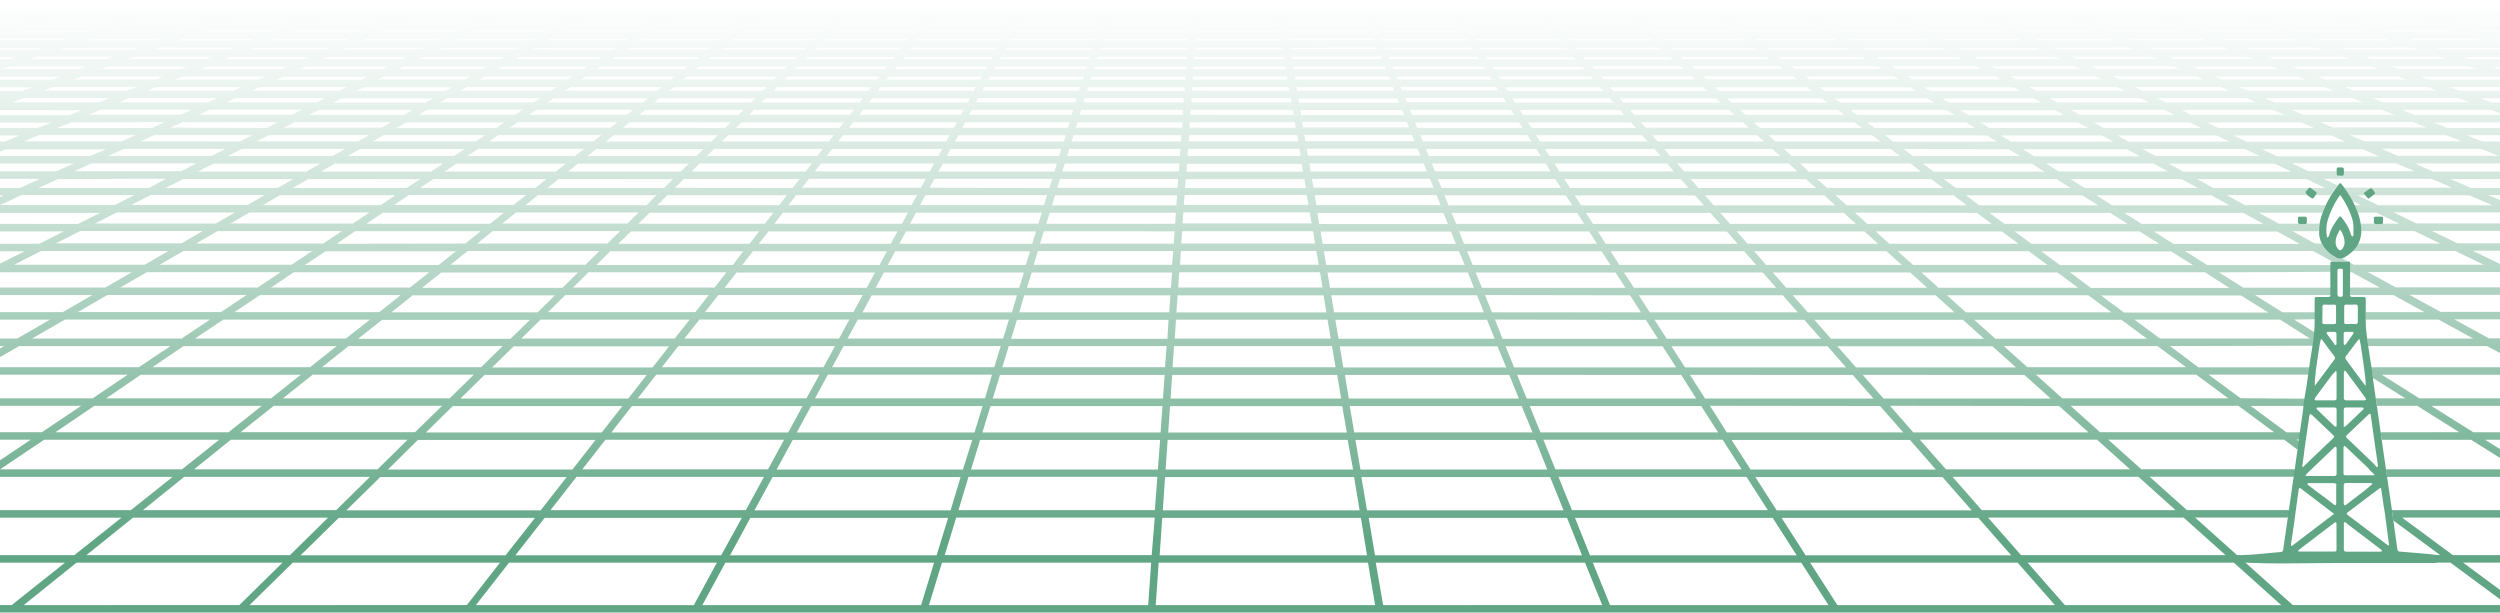 <svg id="Layer_1" data-name="Layer 1" xmlns="http://www.w3.org/2000/svg" xmlns:xlink="http://www.w3.org/1999/xlink" viewBox="0 0 500 122.52"><defs><style>.cls-1{fill:url(#linear-gradient);}.cls-2{fill:#60a685;}.cls-3{fill:url(#linear-gradient-2);}.cls-4{fill:url(#linear-gradient-3);}.cls-5{fill:url(#linear-gradient-4);}</style><linearGradient id="linear-gradient" x1="31.98" y1="293.57" x2="31.98" y2="261.34" gradientTransform="matrix(-1, 0, 0, 1, 500, -238.41)" gradientUnits="userSpaceOnUse"><stop offset="0" stop-color="#60a685"/><stop offset="0.07" stop-color="#60a685" stop-opacity="0.92"/><stop offset="0.52" stop-color="#60a685" stop-opacity="0.43"/><stop offset="0.84" stop-color="#60a685" stop-opacity="0.12"/><stop offset="1" stop-color="#60a685" stop-opacity="0"/></linearGradient><linearGradient id="linear-gradient-2" x1="11.4" y1="360.92" x2="11.4" y2="238.41" gradientTransform="matrix(-1, 0, 0, 1, 500, 0)" gradientUnits="userSpaceOnUse"><stop offset="0.12" stop-color="#60a685"/><stop offset="0.18" stop-color="#60a685" stop-opacity="0.92"/><stop offset="0.58" stop-color="#60a685" stop-opacity="0.43"/><stop offset="0.86" stop-color="#60a685" stop-opacity="0.12"/><stop offset="1" stop-color="#60a685" stop-opacity="0"/></linearGradient><linearGradient id="linear-gradient-3" x1="12.87" y1="360.92" x2="12.87" y2="238.41" xlink:href="#linear-gradient-2"/><linearGradient id="linear-gradient-4" x1="250" y1="360.92" x2="250" y2="238.41" xlink:href="#linear-gradient-2"/></defs><title>home-grid-v2</title><polygon class="cls-1" points="468.02 39.04 468.02 39.05 468.01 39.05 468.02 39.04"/><path class="cls-2" d="M480.09,348.74c-.4,0-.57-.15-.63-.55-.26-1.9-.53-3.79-.79-5.69-.1-.69-.19-1.39-.29-2.08l-.07-.5q-.44-3.08-.9-6.15l-.22-1.5c-.1-.69-.2-1.38-.3-2.07q-.28-1.93-.55-3.85l-.21-1.5q-.29-2-.58-4.07l-.18-1.22-.22-1.5q-.28-1.89-.55-3.78l0-.3q-.15-1.07-.3-2.14L474,310c-.11-.78-.23-1.56-.35-2.35-.07-.5-.13-1-.2-1.5s-.16-1.14-.22-1.72a20.51,20.51,0,0,1-.08-2.08c0-.5,0-1,0-1.5,0,0,0,0,0-.07q0-1.24,0-2.49c0-.36-.14-.5-.5-.49-.7,0-1.39,0-2.09,0-.39,0-.52-.06-.55-.36a1.57,1.57,0,0,1,0-.2c0-.43,0-.87,0-1.3q0-1.53,0-3.06,0-.77,0-1.54a2.17,2.17,0,0,0,0-.41c0-.16-.13-.2-.37-.2h-3.12c-.39,0-.45.07-.45.52q0,.07,0,.14,0,.75,0,1.5,0,1.53,0,3.06,0,.6,0,1.21a2.38,2.38,0,0,1,0,.29c0,.32-.17.37-.65.36-.7,0-1.39,0-2.09,0-.29,0-.4.11-.4.44,0,.87,0,1.74,0,2.62,0,.5,0,1,0,1.5,0,.83,0,1.65-.11,2.47,0,0,0,0,0,.07-.07.92-.2,1.84-.34,2.76-.18,1.2-.39,2.4-.56,3.6l-.09.63c-.07.5-.14,1-.21,1.5-.1.73-.2,1.47-.31,2.2s-.29,1.68-.43,2.52c0,.17-.06.35-.09.52,0,.33-.08.65-.11,1s-.09.91-.15,1.36c-.18,1.31-.38,2.61-.57,3.92l-.22,1.5,0,.23-.07.51c-.06.39-.11.79-.17,1.18-.14,1-.28,2-.43,3.07l-.13.94-.22,1.5-.8,5.55-.16,1.11-.21,1.5q-.15,1.06-.3,2.12c-.2,1.4-.42,2.8-.61,4.21-.05.38-.23.45-.59.48-3.32.29-3.63.37-6,.53-.94.06-1,0-2.41.17,0,0,0,.21,0,.21,0,.75.53.77,1.11,1,1.42.58,12.69.28,19.06.28h19c.6,0,1.64-.57,1.64-1.16a1,1,0,0,0-.35-.34C486.16,349.22,483.23,349,480.09,348.74Zm-6.89-30.36a1.15,1.15,0,0,1-.32.1c-1.19,0-2.38,0-3.57,0-.35,0-.51-.14-.54-.43a.87.87,0,0,1,0-.12c0-.84,0-1.68,0-2.53h0c0-.69,0-1.38,0-2.07,0-.15,0-.3,0-.45a1,1,0,0,1,.14-.34c.1.05.22.09.28.17l.46.62q1.74,2.34,3.46,4.69v0A1.79,1.79,0,0,1,473.2,318.38Zm-.53-7.36c.11.81.22,1.62.3,2.32a12.17,12.17,0,0,1,.16,2.27l-.42-.53-1.29-1.74-1.11-1.5-.73-1-.3-.41a.64.64,0,0,1,0-.91l.33-.44,1.11-1.48.34-.45.78-1a7.85,7.85,0,0,1,.33,1.45C472.31,308.54,472.5,309.78,472.67,311Zm-7.25-5.77a.41.41,0,0,1-.09-.31.37.37,0,0,1,.28-.15c.43,0,.85,0,1.28,0a.37.37,0,0,1,.4.4c0,.31,0,.61,0,.92v0h0c0,.31,0,.61,0,.92a.24.24,0,1,1-.44.14l-.81-1.1Zm3.73,2c-.06.08-.19.11-.29.16a.83.83,0,0,1-.12-.27c0-.31,0-.61,0-.92h0s0-.08,0-.12c0-.3,0-.59,0-.89s.1-.43.37-.43c.44,0,.88,0,1.32,0,.09,0,.25.05.27.12a.42.42,0,0,1-.07.32l-.65.88C469.72,306.5,469.44,306.89,469.15,307.27Zm1.56-7.93c.86,0,.86,0,.86.86q0,.31,0,.63,0,.75,0,1.5c0,.16,0,.32,0,.48s-.09.46-.45.44a15.46,15.46,0,0,0-1.84,0c-.36,0-.45-.13-.44-.44s0-.32,0-.48q0-.5,0-1h0q0-.25,0-.5v-.26c0-.27,0-.53,0-.8s.1-.44.43-.42S470.23,299.34,470.71,299.34Zm-3.22-2.18c0-.17,0-.35,0-.52s0-.48,0-.72c0-1,0-2,0-3.06,0-.06,0-.13,0-.19,0-.44.1-.49.62-.5s.47.18.46.52c0,.06,0,.11,0,.17,0,.69,0,1.38,0,2.07h0c0,.33,0,.66,0,1s0,.81,0,1.21a2,2,0,0,1,0,.29c0,.28-.16.36-.5.36s-.49-.08-.54-.36A1.5,1.5,0,0,1,467.49,297.15Zm-3,4.18h0c0-.17,0-.34,0-.51,0-.34,0-.68,0-1s.11-.49.47-.48a16.82,16.82,0,0,0,1.8,0c.36,0,.45.11.45.42s0,.71,0,1.07,0,1,0,1.5c0,.16,0,.32,0,.48,0,.32-.12.43-.42.43-.62,0-1.23,0-1.85,0-.36,0-.48-.13-.47-.47,0-.15,0-.3,0-.45Q464.48,301.83,464.48,301.33Zm-1.22,10.51c.2-1.5.44-3.11.63-4.23a7.19,7.19,0,0,1,.31-1.39.8.8,0,0,1,.19.14l1.71,2.31.77,1a.52.52,0,0,1,0,.67l-1.1,1.47-1.12,1.5-.83,1.11-.86,1.15a11.1,11.1,0,0,1,.15-2.26C463.13,312.88,463.19,312.37,463.26,311.85ZM463,318q1.72-2.34,3.45-4.66l.75-.77a1.06,1.06,0,0,1,.11.31c0,.15,0,.31,0,.46,0,.69,0,1.38,0,2.06h0c0,.83,0,1.66,0,2.49,0,.07,0,.12,0,.17,0,.35-.14.41-.6.42h-3.49a1.27,1.27,0,0,1-.32-.09,2.78,2.78,0,0,1,.11-.33A.42.42,0,0,1,463,318Zm6.58,25.29,6.58,5a2.36,2.36,0,0,1,.26.28l0,.12c-.17,0-.33,0-.5.05h-6.59c-.32,0-.56-.06-.56-.45,0-1.73,0-3.45,0-5.18a.31.31,0,0,1,.13-.25.37.37,0,0,1,.28.08C469.31,343,469.44,343.19,469.59,343.3Zm-2.41-.41c.06,0,.13.17.13.26,0,.27,0,.53,0,.8,0,1.39,0,2.78,0,4.17,0,.58,0,.61-.63.61H460a2.61,2.61,0,0,1-.45-.1c.22-.2.34-.32.47-.43l6.87-5.24A.41.41,0,0,1,467.19,342.89Zm9.91-1q.39,2.83.74,5.68a2.68,2.68,0,0,1-.64-.39l-7-5.28-.48-.36c-.48-.36-.47-.42,0-.77l.48-.36,2.78-2.11,1.25-.95.51-.38,1.37-1,.13.09c.15,1,.3,2.08.45,3.12S477,341,477.09,341.93Zm-6-6.86h2.94a2.57,2.57,0,0,1,.44.08l0,.13L473,336.46l-.3.23-.93.72-2.62,2c-.07.05-.23.09-.28,0a.43.43,0,0,1-.12-.3q0-1.72,0-3.45a1,1,0,0,1,.08-.49c.08-.13.23-.16.56-.16Zm-3.84.4c0,1.24,0,2.49,0,3.73a.38.38,0,0,1-.16.28c-.06,0-.2,0-.27-.09l-1.2-.93-4-3a.89.89,0,0,1-.16-.24c.09,0,.17-.13.26-.13h2.6v0h2.45C467.09,335.07,467.3,335.16,467.3,335.47Zm6.6-3.09,1.06,1-.07.14c-.14,0-.28,0-.42,0h-5c-.66,0-.71,0-.71-.7,0-.22,0-.43,0-.65,0-1.4,0-2.8,0-4.21a1,1,0,0,1,.13-.33,1.44,1.44,0,0,1,.32.18l4.58,4.36Zm1-6,.06.43c.22,1.56.46,3.12.68,4.68a1.19,1.19,0,0,1-.06.34l-.19.08a9,9,0,0,0-.64-.77q-2.49-2.4-5-4.77l-.3-.29c-.25-.24-.23-.39,0-.61l.63-.6,3.52-3.35a1.67,1.67,0,0,1,.28-.23c.17-.1.31-.09.34.15s.06.48.09.72l.38,2.72Zm-8-6.42c.3,0,.48.11.48.45,0,1,0,2.08,0,3.13,0,.09-.06.26-.11.26a.41.41,0,0,1-.31-.1q-1.74-1.65-3.46-3.33a1,1,0,0,1-.15-.29.91.91,0,0,1,.3-.13c.57,0,1.15,0,1.72,0v0Zm1.91,3.49q0-1.41,0-2.81c0-.62.07-.68.7-.68h3a1,1,0,0,1,.31.12.92.92,0,0,1-.14.29q-1.73,1.67-3.48,3.32a1.61,1.61,0,0,1-.38.19C468.76,323.66,468.74,323.54,468.74,323.43ZM461,327.57l.09-.69.08-.53c.07-.5.15-1,.22-1.5.16-1.08.31-2.16.47-3.24a2.11,2.11,0,0,1,.16-.42,2,2,0,0,1,.39.23l3.61,3.43.57.54c.32.3.34.4,0,.7l-.27.26-3.05,2.91-.48.45-.62.6-1.56,1.5-.13,0a1.47,1.47,0,0,1,0-.32c.1-.73.2-1.46.3-2.19C460.84,328.7,460.92,328.14,461,327.57Zm2.39,3.63,1.1-1.05,2.37-2.26a.49.49,0,0,1,.34-.13s.12.19.12.29c0,1.4,0,2.79,0,4.19q0,.43,0,.86c0,.37-.15.51-.53.51-1.71,0-3.42,0-5.13,0-.16,0-.33,0-.57-.06a3.2,3.2,0,0,1,.31-.45l.87-.83Zm-4.22,9.23.57-4.08c0-.35.2-.41.48-.2L465,339.8l.82.63,1,.75-1,.75-7.48,5.7-.12-.08a3.18,3.18,0,0,1,0-.45c.13-.91.28-1.82.41-2.73l.34-2.44Z" transform="translate(0 -238.41)"/><path class="cls-2" d="M464.36,287.11a5.78,5.78,0,0,0,1.94,2.23c.26.18.55.33.81.51a1.49,1.49,0,0,0,1.36.22,2.16,2.16,0,0,0,.48-.22,9.26,9.26,0,0,0,1.64-1.24,5,5,0,0,0,1-1.27c0-.07.07-.15.1-.23a6,6,0,0,0,.57-2.47c0-.07,0-.13,0-.2a9.57,9.57,0,0,0-.12-1.3,11.65,11.65,0,0,0-.58-2.21c-.08-.21-.15-.43-.24-.64s-.26-.58-.39-.86-.26-.54-.4-.81a20.9,20.9,0,0,0-1.68-2.67c-.13-.18-.26-.36-.4-.54-.38-.48-.41-.49-.78,0l-.1.13a21.93,21.93,0,0,0-1.34,1.93,19.29,19.29,0,0,0-1.09,2q-.34.73-.62,1.5l-.08.19a11.42,11.42,0,0,0-.52,2,8.18,8.18,0,0,0-.08,1.5,7.19,7.19,0,0,0,0,.73A5.69,5.69,0,0,0,464.36,287.11Zm4.21.93c-.44.55-.61.59-1.08,0a1.91,1.91,0,0,1-.35-.91s0,0,0,0a3.41,3.41,0,0,1,.42-1.94l.26-.53.14-.28.14,0,.13.26a4.41,4.41,0,0,1,.68,2.29c0,.06,0,.12,0,.17A1.86,1.86,0,0,1,468.57,288Zm-3.18-4.9a7.59,7.59,0,0,1,.25-1q.21-.62.45-1.23c.21-.51.45-1,.7-1.5a14.86,14.86,0,0,1,1.23-2h0c.15.19.25.3.33.42.33.51.63,1,.92,1.57a15.41,15.41,0,0,1,.71,1.5,11.23,11.23,0,0,1,.64,2c0,.06,0,.12,0,.18a8.53,8.53,0,0,1,.07,1.5c0,.29,0,.58,0,.87,0,.1-.13.19-.21.29a1.21,1.21,0,0,1-.24-.29c-.11-.28-.18-.58-.29-.87v0a8.71,8.71,0,0,0-.76-1.46,13,13,0,0,0-.91-1.26c-.16-.2-.31-.24-.48,0q-.49.62-.91,1.28a8.26,8.26,0,0,0-.79,1.5,6.13,6.13,0,0,0-.27.81,1.81,1.81,0,0,1-.25.44l-.15,0a6.34,6.34,0,0,1-.15-1.2A6.66,6.66,0,0,1,465.39,283.15Z" transform="translate(0 -238.41)"/><path class="cls-2" d="M461.49,277.45c.27.23.6.42.89.63a.63.63,0,0,0,.19,0,1,1,0,0,0,.19-.15c.14-.17.26-.35.39-.53l.08-.11a.34.34,0,0,0-.07-.55l-1-.71a.31.31,0,0,0-.51.11c-.15.34-.77.57-.44,1A1.59,1.59,0,0,0,461.49,277.45Z" transform="translate(0 -238.41)"/><path class="cls-2" d="M473.62,278.11s.2,0,.28-.1l.74-.55.16-.12c.23-.16.28-.31.1-.56-.63-.89-.62-.9-1.51-.26l-.45.33a2.31,2.31,0,0,0-.22.25l.32.36C473.23,277.67,473.43,277.9,473.62,278.11Z" transform="translate(0 -238.41)"/><path class="cls-2" d="M474.8,282.25c.09.28-.21.72.13.9a.68.68,0,0,0,.25.07,5.12,5.12,0,0,0,.52,0c.48,0,.7,0,.81-.07s.09-.31.1-.87,0-.53-.55-.53h-.92A.34.34,0,0,0,474.8,282.25Z" transform="translate(0 -238.41)"/><path class="cls-2" d="M459.75,283.15a1.73,1.73,0,0,0,.74.07c.46,0,.67,0,.78-.07s.1-.31.1-.83,0-.58-.6-.58h-.56c-.57,0-.62,0-.62.6S459.59,283.05,459.75,283.15Z" transform="translate(0 -238.41)"/><path class="cls-2" d="M467.32,273.24c0,.3.24.36.46.29s.82.3,1-.3a2,2,0,0,0,0-.48v-.07c0-.8,0-.8-1.05-.79-.27,0-.4.13-.4.38s0,.27,0,.4S467.31,273.05,467.32,273.24Z" transform="translate(0 -238.41)"/><path class="cls-3" d="M500,332.28v1.5H477.41l-.22-1.5Z" transform="translate(0 -238.41)"/><path class="cls-4" d="M491.84,324.85l-8.4-5.28h-8.06l-.22-1.5h5.89L474.57,314q-.15-1.07-.3-2.14H500v1.5H476.36l7.51,4.72H500v1.5H486.26l8.4,5.28H500v1.5h-3l3,1.86V330l-5.78-3.63H476.35l-.21-1.5Z" transform="translate(0 -238.41)"/><path class="cls-5" d="M0,239.12v2.27H9.9l-.12,0H0v1.5H5.05l-.33.1H0v1.5H0v1.68H13.43l-.73.25H0V248H8.33l-1,.33H0v1.5H3l-1.22.42H0v3.51H12l-1.64.61H0v1.5H6.37l-1.93.72H0v1.5H.42l-.42.16v2.18H16.25l-2.35,1H0v1.5H10.24L7.56,264H0v1.5H3.9l-3,1.25H0v2l1.16-.48h20L18,269.6H0v1.5H14.73l-3.48,1.58H0v1.5H7.94L4,276H0v1.5H.74l-.74.33v1.65H0v1.5H20l-4.35,2.21H0v1.5H12.72l-4.85,2.47H0v1.5H4.92L0,291.12v1.74H26.34l-5.29,3.06H0v1.5H18.46l-5.89,3.41H0v1.5H10l-6.56,3.79H0v1.5H.83l-.83.48v1.73l3.83-2.21H34.09l-6.31,4.23H0v1.5H25.54l-7,4.72H0v1.5H16.25l-7.88,5.28H0v1.5H6.14L0,330.47v1.81l8.83-5.92h35l-7.43,5.92H0v1.5H34.52l-8.35,6.66H0v1.5H24.29l-9.42,7.5H0v1.5H13L2.34,359.42H0v1.5H500v-1.5H458.55l-9.47-8.49h41l9.93,7.34v-1.87l-7.4-5.47H500v-1.5h-9.43l-10.15-7.5H500v-1.5H478.38c.1.69.19,1.39.29,2.08l8.44,6.24a.18.18,0,0,1,.11.08l.81.6h-.76c0,.05,0,.1,0,.16,0,.59,0,.59-.6.59H449c-.79,0-.82,0-.83-.76h-.78l-8.37-7.5h18.43c1-.61,1.07-1.11.21-1.5H437.36l-7.43-6.66h28.7c1.44-.44,2-.92.22-1.5H428.26l-6.61-5.92h35.16l2.59,1.92c.33-.34,1.89-.41.91-1-.15-.09,0-.13,0-.3l-1-.63,1.31-.1c.07-.5,0-.86.05-1.36l-3.39,0-7.15-5.28h11.19c0-.33.35-.63.4-1,0-.17-.13-.25-.1-.43l-13.52-.11-6.39-4.72,20.77,0c.07-.5,0-1,.1-1.46l-22.9,0L434,307.62l29-.07c.14-.92.08-1.16.15-2.09,0,0,.07-.35.08-.38l-4.41-2.76,4.66-.08c0-.5,0-.88,0-1.38l-7,0L451,297.42h15.45c0-.08,0-.23,0-.35,0-.4-.05-.73-.05-1.13H448.65l-4.86-3.06,22.75-.1c0-.5-.1-.86-.1-1.36l-25,0L437,288.61h25.63l3.82,2.09h3.12l-1.14-.62a1.49,1.49,0,0,1-1.36-.22c-.26-.18-.55-.33-.81-.51a5.78,5.78,0,0,1-1.94-2.23h-1.31l-4.5-2.47h5.26a8.18,8.18,0,0,1,.08-1.5h-2.64c-.1.09-.32.06-.78.07a1.73,1.73,0,0,1-.74-.07h-3.94l-4-2.21H464.5q.28-.77.62-1.5H449l-3.62-2h16.08a1.59,1.59,0,0,1-.23-.25c-.33-.44.29-.67.44-1a.31.31,0,0,1,.51-.11l1,.71a.34.34,0,0,1,.07.55l-.08.11h3a21.93,21.93,0,0,1,1.34-1.93l-2.77-1.34h21.58l4.08,1.77H468.82a20.9,20.9,0,0,1,1.68,2.67l1.68.81h-1.27c.13.28.27.57.39.86s.16.43.24.64h3.73l4.56,2.21h-3.33c-.11.08-.33.06-.81.07a5.12,5.12,0,0,1-.52,0,.68.68,0,0,1-.25-.07h-2.8a9.57,9.57,0,0,1,.12,1.3c0,.07,0,.13,0,.2h10.69l5.09,2.47H471.67c0,.08-.06.15-.1.23a5,5,0,0,1-1,1.27h20.52l5.67,2.75h-26l-.83-.45a2.17,2.17,0,0,1,0,.41q0,.77,0,1.54h.42l5.59,3.06h-6c0,.43,0,.87,0,1.3a1.57,1.57,0,0,0,0,.2h8.73l6.22,3.41H473.15c0,.5,0,1,0,1.5h14.56l6.93,3.79h-21.2c.07.5.13,1,.2,1.5h23.74L500,309v-2.93h-2.23l-6.93-3.79H500v-1.5H488.1l-6.22-3.41H500v-1.5H479.14l-5.59-3.06h26.33l.12.06v-1.67l-5.44-2.64H500v-1.5h-8.54l-5.09-2.47H500v-1.5H483.28l-4.56-2.21H500v-2.46l-2.35-1H500V276h-5.8l-4.08-1.77H500v-1.5H486.67L483,271.1h17V266.7h-3.53l-3.16-1.25H500V264H489.5l-2.79-1.1H500v-1.5H482.91l-2.44-1h17.66l1.88.68v-2.18h-1.62l-2.32-.84H500v-1.5h-8.1l-2-.72H500v-1.5H485.74l-1.7-.61h15.74l.23.08v-1.58h0l-1.53-.51H500v-1.5h-6l-1.26-.42H500v-1.5H488.17l-1-.33H500V244.7h-4.26l-.57-.18H500V243h-9.71l-.34-.1H500v-4.51H2.4l-.1,0Zm474.64,38.34h19.24l4.56,2H475.62l-4.09-2H473l-.32-.36a2.31,2.31,0,0,1,.22-.25l.45-.33c.89-.64.88-.63,1.51.26.18.25.13.4-.1.56ZM27.48,241.38l-.11,0H14.74l.12,0Zm.14,1.54H40.93l-.28.1H27.31Zm247.74,5,.13.33H258L258,248Zm-17.65-1.5,0-.25h17l.1.25Zm18.39,3.33.17.42H258.33l-.07-.42ZM116.46,332.28l4.62-5.92h35.74l-3.22,5.92Zm36.33,1.5-3.62,6.66H110.1l5.2-6.66Zm158.29-1.5-2.4-5.92h35.85l3.8,5.92Zm38.22,1.5,4.27,6.66H314.39l-2.69-6.66Zm101.22-83.57H435l-1-.42h15.47Zm-.78-1.92-.85-.33h14.71l.92.33Zm-153.1,3.42.33.51H278.7l-.21-.51Zm-18.76-1.5-.17-.42h17.7l.27.42Zm20.05,3.51.39.61H279.55l-.25-.61ZM141,300.82l2.66-3.41h28.89l-1.85,3.41Zm28.88,1.5-2.06,3.79H136.88l3-3.79ZM372.4,264H352l-1.22-1.1h20.11Zm-1-2.6-1.3-1h19.24l1.53,1Zm-45.23,1.5,1,1.1H306.28l-.7-1.1Zm-21.57-1.5-.62-1h20l.85,1Zm-135.86,1.5-.86,1.1H147.16l1.12-1.1Zm-21.09-1.5H127.79l1.21-1h19.64Zm32.21,25.76,1.34-2.47h26l-.76,2.47Zm26.15,1.5-.84,2.75H177.56l1.49-2.75ZM330.88,268.2l1.24,1.41H309.91l-.9-1.41ZM308,266.7l-.8-1.25h21.22l1.09,1.25Zm22.42-1.25h21l1.39,1.25H331.56Zm24.05,2.75,1.57,1.41h-22l-1.24-1.41Zm-19.7,4.49H311.89l-1-1.58h22.56ZM312.2,276H288.3l-.72-1.77h23.48Zm-23.51,5,.89,2.21H263.85l-.37-2.21Zm1.5,3.71,1,2.47H264.52l-.41-2.47Zm-25.48,12.77.57,3.41h-30l.24-3.41Zm-29.29-20-.14,2H210.4l.61-2Zm-24.53-4.77H187.71l.86-1.58h22.81Zm24.29,8.25-.15,2.21H209.26l.68-2.21Zm-.26,3.71-.17,2.47H208l.76-2.47ZM184,279.44l1.08-2h24.32l-.61,2Zm1.89-3.48,1-1.77h23.55L209.9,276Zm-20.55-6.35,1.1-1.41h22l-.76,1.41Zm2.27-2.91,1-1.25h21.31l-.68,1.25Zm22.5,1.5h22.13l-.43,1.41H189.38Zm45.51,6-.12,1.77H211.47l.54-1.77Zm29.89,28.14.64,3.79H234.94l.26-3.79Zm.89,5.29.71,4.23h-32.6l.29-4.23Zm-32-16.26H206.74l.84-2.75h27.07ZM182,283.15l1.2-2.21h25.15l-.68,2.21Zm-24.31-3.71,1.55-2h24.15l-1.08,2Zm2.72-3.48,1.38-1.77h23.38l-1,1.77Zm2.55-3.27,1.23-1.58h22.65l-.86,1.58Zm-21.57-3.08,1.43-1.41h21.74l-1.1,1.41Zm3-2.91,1.27-1.25h21.09l-1,1.25Zm5.44-5.34,1-1h19.89l-.75,1Zm41.54,1.5-.6,1.1h-21l.86-1.1Zm-19.52-1.5.75-1h20.11l-.52,1Zm41.29,4.1-.38,1.25H191l.68-1.25Zm22.75,5.65-.11,1.58H212.47l.48-1.58ZM264,292.86l.51,3.06H235.65l.21-3.06Zm-28-1.5.19-2.75h27.09l.46,2.75Zm27.27-11.92-.33-2h24.39l.8,2ZM287,272.68l-.64-1.58h22.75l1,1.58Zm-1.25-3.08-.57-1.41h22.06l.9,1.41ZM326,260.39h19.79l1.07,1h-20Zm22.54,2.46,1.22,1.1H329.15l-1-1.1Zm-.5-2.46h19.53l1.3,1H349.13Zm26.37,5.06,1.68,1.25h-21l-1.39-1.25Zm3.71,2.75,1.9,1.41H358.34l-1.57-1.41Zm-18.62,4.49H336.82l-1.39-1.58h22.33ZM337.7,276H314l-1.14-1.77h23.29Zm-23.26,3.48H289.71l-.8-2h24.26Zm1,1.5,1.42,2.21H291.21l-.89-2.21Zm2.38,3.71,1.58,2.47H292.81l-1-2.47Zm-24.87,6.71H265.23l-.46-2.75h27Zm.61,1.5,1.24,3.06H266l-.51-3.06Zm1.84,4.56,1.38,3.41H266.81l-.57-3.41Zm2,4.91,1.54,3.79H267.7l-.64-3.79Zm-29.17,15.75H234.11l.33-4.72h33Zm-62.84-22.15.94-3.06h28.07l-.21,3.06Zm28.7,1.5-.24,3.41h-30l1-3.41Zm-30.26-1.5h-28.7l1.66-3.06h28Zm-55.38-4.56,2.14-2.75h26.8l-1.49,2.75Zm3.31-4.25,1.92-2.47H179.5l-1.34,2.47Zm3.1-4,1.73-2.21h25l-1.2,2.21Zm-23.41-3.71,2-2h23.94l-1.55,2Zm3.54-3.48,1.8-1.77h23.16L158.52,276Zm3.33-3.27,1.61-1.58h22.43l-1.23,1.58Zm-20.83-3.08,1.76-1.41H140.7l-1.43,1.41Zm3.65-2.91,1.56-1.25h20.84l-1.27,1.25Zm3.44-2.75,1.38-1.1h20.22L145,264Zm-18.74-2.6,1.44-1h19.36l-1.21,1Zm3.67-2.46,1.25-.84h18.81l-1,.84Zm3.48-2.34,1.08-.72h18.28l-.9.72Zm38.06,1.5-.85.84H130.88l1-.84Zm-17.2-1.5.9-.72h18.56l-.73.72Zm38.68,1.5-.65.84H152.31l.85-.84Zm-17.81-1.5.73-.72h18.81l-.56.72Zm19.71,1.5H194l-.45.84H173.75Zm39.51,4.8-.34,1.1H192.46l.6-1.1Zm22.16,5.34-.1,1.41H213.41l.43-1.41Zm-21.77-1.5.38-1.25h21.58l-.09,1.25Zm.84-2.75.34-1.1h21l-.08,1.1Zm47.44,20.7.41,2.47H236.26l.17-2.47Zm-.23-10.46H286l.72,1.77h-24Zm-.25-1.5-.26-1.58h22.88l.64,1.58Zm22.45-6-.5-1.25h21.41l.8,1.25ZM283.44,264l-.44-1.1h20.8l.7,1.1Zm-1.05-2.6-.39-1h20.21l.62,1Zm19.14-4.8-.46-.72H320l.63.72Zm20.43,1.5.73.84H303l-.54-.84Zm0-2.22h18.71l.8.72H322.65Zm21.19,2.22.93.84H324.7l-.73-.84Zm-.23-2.22h18.45l1,.72H343.78Zm21.45,2.22,1.13.84H346.38l-.93-.84Zm-.48-2.22h18.16l1.15.72H364.92Zm21.69,2.22,1.33.84H368.08l-1.13-.84Zm-.71-2.22h17.86l1.32.72h-18Zm21.92,2.22,1.53.84H389.79l-1.33-.84Zm4.27,2.34,1.76,1H393.7l-1.53-1ZM395,264H374.93l-1.48-1.1h19.83Zm2.38,1.5,2,1.25H378.64L377,265.45Zm4.36,2.75L404,269.6H382.57l-1.9-1.41Zm-17.55,4.49H361.77L360,271.1h22.07Zm-21,3.27H339.7l-1.56-1.77H361.2Zm-22.42,3.48H316.22l-1.27-2H339Zm1.32,1.5,1.94,2.21H318.6l-1.42-2.21Zm3.26,3.71,2.17,2.47H321.14l-1.58-2.47Zm-23.25,6.71H294.53l-1.11-2.75h26.9Zm1,1.5,2,3.06H296.38l-1.24-3.06Zm2.92,4.56,2.18,3.41h-29.8L297,297.42Zm3.15,4.91,2.43,3.79H300.5L299,302.32Zm-27.92,9.52H268.66l-.71-4.23h31.54Zm.61,1.5,1.91,4.72h-34l-.79-4.72Zm-32.49,11.51H233.64l.37-5.28h34.43Zm-35.88-18.74H202.22l1.16-3.79H233.7Zm-61-5.29,1.85-3.41h29.05l-1,3.41Zm-27.57-4.91,2.39-3.06H175l-1.66,3.06Zm1.66-4.56H119.27l2.79-2.75h26.58Zm-22.91-4.25,2.51-2.47h25.64l-1.92,2.47Zm4-4,2.25-2.21h24.76l-1.73,2.21Zm1.64-3.71H105.1l2.49-2h23.69ZM109.47,276l2.22-1.77H134.6L132.8,276Zm4.1-3.27,2-1.58h22.18l-1.61,1.58ZM93.49,269.6l2.1-1.41H116.8L115,269.6Zm4.34-2.91,1.86-1.25h20.56l-1.56,1.25Zm4.09-2.75,1.64-1.1H123.5l-1.38,1.1Zm-18.12-2.6,1.66-1h19.07l-1.44,1Zm4.26-2.46,1.45-.84H108l-1.25.84Zm4-2.34,1.25-.72h18l-1.08.72Zm-16.48-2.22,1.21-.61H94l-1.06.61Zm4.15-2.11,1-.51h16.7l-.89.51Zm34.72,1.5-.91.61H95.94l1.06-.61Zm-14.89-1.5.89-.51h17l-.76.51Zm35.37,1.5-.77.61H116.27l.91-.61Zm-15.54-1.5.76-.51h17.3l-.64.51Zm36,1.5-.62.61H136.6l.77-.61Zm-16.18-1.5.64-.51h17.58l-.52.51Zm18.32,1.5h18.31l-.48.61H156.94Zm1.53-1.5.52-.51h17.83l-.4.51Zm36.07,3.61-.39.72h-19.2l.56-.72Zm19.51,4.56-.3,1h-20.5l.52-1Zm-19.46-1.5.45-.84h19.72l-.26.84Zm1.27-2.34.39-.72h19.2l-.22.72Zm19.76,3.84h20.38l-.07,1H215.94Zm.46-1.5.26-.84h19.82l-.06.84Zm45.27,22,.37,2.21h-25.8l.15-2.21Zm-25.17-1.5.14-2h24.45l.33,2Zm24.55-11.24h22.19l.57,1.41H261.58Zm-.25-1.5-.21-1.25h21.54l.5,1.25Zm-.46-2.75-.18-1.1h20.93l.44,1.1Zm20.42-5.9h19.66l.54.84H281.4Zm-.61-1.5-.29-.72h19.13l.46.72Zm19.27-2.83h18.44l.54.61H300.11Zm18.67-2h17.73l.57.51H318.84Zm20,2,.68.61H320.7l-.54-.61Zm0-2h17.47l.69.51H338.94Zm20.19,2,.83.61H341.3l-.68-.61Zm-.2-2h17.19l.82.51H359.06Zm20.39,2,1,.61H361.92l-.83-.61Zm-.38-2h16.88l.94.51h-17Zm20.56,2,1.12.61H382.54l-1-.61Zm-.55-2h16.57l1.06.51h-16.7Zm20.73,2,1.27.61h-17.2l-1.12-.61Zm-.71-2h16.25l1.18.51H419.45Zm20.88,2,1.41.61H423.81l-1.27-.61ZM425,256.55H407.23l-1.32-.72h17.55Zm3.1,1.5,1.73.84H411.5l-1.53-.84Zm4.82,2.34,2,1H416l-1.76-1ZM417.62,264H397.83l-1.75-1.1h19.53Zm2.74,1.5,2.27,1.25H402.2l-2-1.25Zm5,2.75,2.57,1.41H406.82l-2.24-1.41Zm-16.48,4.49H386.74l-2.14-1.58h21.78ZM388.64,276H365.42l-2-1.77h22.8Zm-21.58,3.48H342.75l-1.74-2h23.84Zm1.67,1.5,2.47,2.21H346l-1.94-2.21Zm4.14,3.71,2.75,2.47H349.5l-2.17-2.47Zm-21.64,6.71H323.87l-1.76-2.75h26.71Zm1.32,1.5,2.69,3.06H326.79l-2-3.06Zm4,4.56,3,3.41H329.94l-2.18-3.41Zm4.31,4.91,3.33,3.79H333.34l-2.43-3.79Zm-25.63,9.52H302.82l-1.71-4.23h31.41Zm1,1.5,3,4.72H305.34l-1.91-4.72Zm4,6.22,3.39,5.28H308.09l-2.14-5.28Zm-33.72,5.28H270.84l-.89-5.28h34.37Zm-35.9,7.42H233.12l.41-5.92h36ZM233,311.85H200.46l1.3-4.23h31.57Zm-63.5-5.73,2.06-3.79h30.22l-1.16,3.79Zm30.65,1.5-1.3,4.23H166.42l2.3-4.23Zm-1.76,5.73L197,318.07H163l2.57-4.72Zm-37.1,4.72H127.55l3.69-4.72H163.9Zm-28.92-6.22,3.3-4.23H167l-2.3,4.23Zm2.57-5.73H104.25l3.86-3.79h29.83Zm-25.34-5.29,3.47-3.41h28.67l-2.66,3.41Zm5-4.91,3.11-3.06h27.59l-2.39,3.06Zm2.5-4.56h-27l3.45-2.75h26.33Zm-21.65-4.25,3.09-2.47H124l-2.51,2.47Zm5-4,2.77-2.21h24.51l-2.25,2.21Zm2.25-3.71H78.82l3-2h23.41ZM84,276l2.64-1.77h22.63L107.06,276Zm4.88-3.27,2.36-1.58h21.9l-2,1.58ZM69.54,269.6,72,268.2H92.89l-2.1,1.41Zm5-2.91,2.15-1.25H97l-1.86,1.25ZM79.31,264l1.9-1.1h19.65L99.22,264Zm-17.5-2.6,1.89-1H82.47l-1.66,1Zm4.84-2.46,1.64-.84H86.51l-1.45.84Zm4.59-2.34,1.42-.72H90.35l-1.25.72Zm-16-2.22,1.35-.61H73.51l-1.21.61ZM60,252.22l1.13-.51H77.47l-1,.51Zm4.43-2,.93-.42H81.24l-.83.42Zm4.23-1.92.73-.33h15.5l-.65.33Zm32.18,1.5-.73.42H83.73l.83-.42Zm-13.3-1.5.65-.33H104l-.58.33Zm32.85,1.5-.63.42H103.07l.73-.42Zm-14-1.5L107,248h16.12l-.5.33Zm33.51,1.5-.53.42H122.42l.63-.42Zm-14.61-1.5.5-.33H142.2l-.42.33Zm17,1.5h17.13l-.43.42H141.78Zm1.88-1.5.42-.33H161.3l-.34.33Zm17.39,1.5h17.38l-.33.42H161.14Zm34.74,3.93-.33.61H177.3l.48-.61ZM179,252.22l.4-.51H197.4l-.28.51Zm1.57-2,.33-.42h17.59l-.23.42Zm36.19,3.51-.19.61H197.68l.33-.61Zm-17.88-1.5.28-.51h18.22l-.16.51Zm1.09-2,.23-.42h17.76l-.13.42Zm37,5.63-.05.72H217.41l.22-.72Zm-18.84-1.5.19-.61h18.8l0,.61Zm.65-2.11.16-.51h18.32l0,.51Zm42.09,22,.3,1.77H237l.12-1.77Zm-23.57-1.5.11-1.58h22.94l.26,1.58Zm22.94-11.33-.16-1h20.34l.39,1Zm-.41-2.46-.14-.84h19.79l.34.84Zm37.41-9.1h17.51l.37.42H297.46Zm19.2,1.92.45.51H298.76l-.33-.51Zm.31-1.92H334l.47.42H317.07ZM334.18,248h16.58l.45.33H334.55Zm19.06,1.83.57.42H336.7l-.47-.42Zm0-1.83h16.3l.53.33H353.74Zm19.21,1.83.67.42H356.33l-.57-.42Zm-.1-1.83h16l.61.33H372.93Zm19.34,1.83.77.42H376l-.67-.42Zm-.22-1.83H407.2l.69.33H392.13ZM411,249.79l.87.42H395.64l-.77-.42Zm-.34-1.83H426l.77.33H411.33Zm19.58,1.83,1,.42h-15.9l-.87-.42Zm-.45-1.83h15l.85.33H430.54Zm24.56,3.75,1.3.51h-16l-1.18-.51Zm5.11,2,1.56.61H444.45l-1.41-.61Zm-13.65,2.83h-17.4l-1.49-.72h17.23Zm3.45,1.5,1.92.84h-18l-1.73-.84Zm5.37,2.34,2.22,1H438.3l-2-1ZM440.22,264H420.74l-2-1.1H438Zm3.1,1.5,2.57,1.25H425.76l-2.27-1.25ZM449,268.2l2.9,1.41H431.07l-2.57-1.41Zm-15.41,4.49H411.71l-2.51-1.58h21.48ZM414.1,276H391.17l-2.4-1.77h22.51Zm-20.75,3.48h-24l-2.21-2h23.57Zm2,1.5,3,2.21H373.45L371,280.94Zm5,3.71,3.34,2.47H377.87l-2.75-2.47Zm-20,6.71H353.23l-2.41-2.75H377.3Zm1.67,1.5,3.41,3.06H357.24l-2.69-3.06Zm5.09,4.56,3.8,3.41H361.55l-3-3.41Zm5.47,4.91,4.23,3.79H366.2l-3.33-3.79Zm-23.36,9.52H337l-2.71-4.23h31.22Zm1.32,1.5,4.15,4.72H341l-3-4.72Zm5.47,6.22,4.64,5.28h-35.3L342,319.57Zm-66.55,12.71H272.09l-1-5.92h36Zm-37.54,8.16H232.56l.46-6.66h37.8Zm-73.38-22.36,1.45-4.72h32.93l-.33,4.72Zm33.95,1.5-.37,5.28H196.48l1.62-5.28Zm-37.59,5.28H159.35l2.87-5.28h34.3Zm-37.26,0H122.26l4.12-5.28h34.14Zm-37.29,0H85.18l5.38-5.28h33.92Zm-28.27-6.78,4.81-4.72h32.45l-3.69,4.72Zm6.33-6.22,4.31-4.23h31.09l-3.3,4.23Zm3.69-5.73H71.63l4.76-3.79H106Zm-23.84-5.29,4.27-3.41H111l-3.47,3.41Zm6.15-4.91,3.84-3.06H115.6l-3.11,3.06Zm3.31-4.56H61l4.1-2.75H91.18Zm-20.37-4.25L71,284.65H96.16l-3.09,2.47Zm5.92-4,3.3-2.21h24.23L98,283.15Zm2.84-3.71H52.54l3.43-2H79.08ZM58.56,276l3.06-1.77H84L81.32,276Zm5.66-3.27,2.73-1.58H88.56l-2.36,1.58ZM45.6,269.6l2.76-1.41H69l-2.43,1.41Zm5.71-2.91,2.45-1.25h20l-2.15,1.25Zm5.4-2.75,2.16-1.1H78.21l-1.9,1.1Zm-16.87-2.6,2.12-1H60.4l-1.89,1Zm5.43-2.46,1.84-.84H65l-1.64.84Zm5.15-2.34,1.59-.72H69.36l-1.42.72ZM35,254.33l1.5-.61H53l-1.35.61Zm5.16-2.11,1.25-.51H57.45l-1.13.51Zm4.91-2,1-.42H61.68l-.92.42Zm4.68-1.92.81-.33H65.72l-.73.33Zm-14-1.83.67-.25H50.87l-.61.25Zm4.69-1.75.47-.18H55l-.43.18Zm29.13,1.5-.56.25H54.21l.61-.25Zm-11.1-1.5.43-.18H73.27l-.39.18Zm29.81,1.5-.5.25H72.65l.55-.25Zm-11.78-1.5.39-.18H91.59l-.35.18Zm15.09,1.5H107l-.44.25H91.1Zm2.95-1.5.35-.18h15l-.3.18ZM110,246.2h15.7l-.38.25H109.56Zm2.59-1.5.3-.18H128.2l-.26.18Zm15.81,1.5h16l-.32.25H128Zm2.24-1.5.26-.18h15.6l-.22.18Zm16.17,1.5h16.28l-.26.25H146.48Zm1.88-1.5.22-.18h15.88l-.18.18Zm31.7,3.25-.26.33h-17l.34-.33ZM165,246.45l.26-.25h16.53l-.2.25Zm1.78-1.75.18-.18h16.13l-.14.18Zm32.7,3.25-.18.33H182l.26-.33Zm-16-1.5.2-.25H200.4l-.14.25Zm1.37-1.75.14-.18h16.35l-.1.18ZM218.48,248l-.1.33H201l.18-.33ZM202,246.45l.14-.25H219l-.08.25Zm1-1.75.1-.18h16.52l-.05.18Zm34.43,5.08,0,.42h-18l.13-.42Zm-17.41-1.5.1-.33h17.43l0,.33Zm17.63,19.91h22.25l.24,1.41H237.48Zm.1-1.5.09-1.25h21.6l.21,1.25Zm21.6-10.86h19.26l.29.72H259.4Zm-.25-1.5-.1-.61h18.76l.25.61Zm-.35-2.11-.09-.51h18.29l.21.51Zm16.91-7.69H292l.11.18H275.65Zm17.53,1.68.16.25H276.36l-.1-.25Zm1.12,1.75.21.33H277.11L277,248Zm-.42-3.43h16.26l.15.18H293.93Zm17.74,1.68.22.25H295.06l-.16-.25Zm1.54,1.75.29.33H296.23L296,248Zm-1-3.43h16l.2.18H312.23ZM330,246.2l.28.25H313.77l-.22-.25Zm2,1.75.37.33H315.38l-.29-.33Zm-1.58-3.43h15.77l.24.18H330.55Zm18,1.68.34.25H332.51l-.28-.25Zm.26-1.68h15.48l.28.18H348.89Zm18.15,1.68.4.25H351.26l-.34-.25Zm.15-1.68h15.18l.32.18H367.23Zm18.24,1.68.46.25H370l-.4-.25Zm.06-1.68h14.87l.36.18H385.58Zm18.33,1.68.52.25H388.78l-.46-.25Zm0-1.68h14.55l.41.18H403.93ZM422,246.2l.58.25h-15l-.52-.25Zm-.09-1.68h14.23l.45.18H422.29Zm18.48,1.68.64.25H426.32l-.58-.25Zm-.16-1.68h13.9l.49.18H440.65Zm18.55,1.68.7.25H445.09l-.64-.25Zm-.23-1.68h13.56l.53.18H459Zm18.61,1.68.76.25h-14l-.7-.25Zm5.28,1.75,1,.33H469L468,248Zm-12.55,2.25H454.62l-1.07-.42H468.7Zm4.16,1.5,1.42.51H459.73l-1.3-.51Zm5.59,2,1.7.61H465.09l-1.56-.61Zm-13,2.83H449.56l-1.66-.72h16.91Zm3.81,1.5,2.12.84H454.93l-1.92-.84Zm5.93,2.34,2.44,1H460.6l-2.22-1ZM462.81,264H443.66l-2.27-1.1h18.9Zm3.45,1.5,2.86,1.25H449.32l-2.57-1.25Zm6.32,2.75,3.24,1.41h-20.5l-2.9-1.41Zm-14.34,4.49H436.7l-2.89-1.58H455ZM439.55,276H416.91l-2.82-1.77h22.21Zm-19.91,3.48H395.87l-2.68-2h23.29Zm2.38,1.5,3.52,2.21H400.89l-3-2.21Zm5.9,3.71,3.92,2.47H406.26l-3.34-2.47Zm-18.44,6.71H382.61l-3.06-2.75h26.22Zm2,1.5,4.14,3.06H387.7l-3.41-3.06Zm6.17,4.56,4.61,3.41H393.17l-3.8-3.41Zm6.64,4.91,5.13,3.79H399.08l-4.23-3.79Zm-21.09,9.52h-32l-3.72-4.23h31Zm1.67,1.5,5.27,4.72H376.7l-4.15-4.72Zm6.95,6.22,5.89,5.28H382.66L378,319.57Zm-24.65,12.71H350.12l-3.8-5.92H382Zm1.32,1.5,5.85,6.66h-39l-4.27-6.66Zm7.17,8.16,6.59,7.5H361.13l-4.81-7.5Zm-36.32,7.5H318l-3-7.5h39.54Zm-42.94,0H275l-1.26-7.5h39.67Zm-43-9-1.12-6.66h37.74l2.69,6.66Zm0,9H231.93l.52-7.5h39.73Zm-41.82-17.16H194.2l1.82-5.92h36Zm-39,0H155.32l3.22-5.92h35.91Zm-.46,1.5-2,6.66H150.89l3.62-6.66Zm-2.5,8.16-2.3,7.5H146l4.08-7.5Zm-45.39,7.5H103.07l5.86-7.5h39.44Zm-43.12,0h-41l7.64-7.5H107Zm-31.84-9,6.77-6.66h37.29l-5.2,6.66Zm8.3-8.16,6-5.92h35.53l-4.62,5.92ZM83,324.85H48.12l6.63-5.28H88.42Zm-26.41-6.78,5.93-4.72H94.75l-4.81,4.72Zm7.81-6.22,5.31-4.23h30.83l-4.31,4.23Zm4.78-5.73H39l5.66-3.79H74Zm-22.3-5.29L52,297.42H80.14l-4.27,3.41Zm7.32-4.91,4.56-3.06H85.85L82,295.92Zm4.1-4.56H31.93l4.75-2.75H62.44Zm-19.07-4.25,4.26-2.47H68.35l-3.68,2.47Zm6.86-4,3.82-2.21H73.89l-3.3,2.21Zm3.42-3.71H26.27l3.9-2H53ZM33.11,276l3.48-1.77h22L55.56,276Zm6.43-3.27,3.11-1.58H64l-2.73,1.58ZM21.66,269.6l3.1-1.41h20.3l-2.76,1.41Zm6.4-2.91,2.74-1.25H50.45L48,266.7Zm6-2.75,2.42-1.1h19L53.4,264Zm-16.26-2.6,2.35-1H38.33l-2.12,1Zm6-2.46,2-.84H43.47l-1.84.84Zm5.7-2.34,1.76-.72h17l-1.59.72Zm-14.89-2.22,1.64-.61H32.52l-1.5.61Zm5.66-2.11,1.37-.51H37.44l-1.25.51Zm5.39-2,1.12-.42H42.12l-1,.42Zm5.14-1.92.89-.33H46.59l-.81.33Zm-13.54-1.83.73-.25h14.1l-.67.25Zm5.11-1.75.51-.18h13.7l-.47.18Zm22.63-3.32-.1,0H32l.11,0Zm.17,1.54H58.87l-.26.1H44.94Zm17.41-1.54-.09,0H49.24l.1,0Zm.2,1.54h14l-.23.1h-14Zm17.37-1.54-.08,0H66.49l.09,0Zm.24,1.54h14.3l-.21.1H80.21Zm17.33-1.54-.08,0H83.74l.09,0Zm.28,1.54h14.62l-.18.1H97.84Zm17.28-1.54-.07,0H101l.08,0Zm.34,1.54h14.93l-.16.1h-15Zm17.22-1.54-.06,0H118.26l.07,0Zm.4,1.54h15.22l-.13.1H133.13Zm17.15-1.54,0,0H135.53l.06,0Zm.48,1.54h15.5l-.11.1H150.79ZM168,241.38l0,0H152.8l0,0Zm.57,1.54h15.75l-.08.1H168.45Zm17-1.54,0,0h-15.4l0,0Zm.7,1.54h16l-.06.1h-16Zm16.8-1.54,0,0H187.38l0,0Zm.87,1.54H220l0,.1H203.83Zm16.61-1.54v0H204.7l0,0Zm.09,4.82h17l0,.25H220.51Zm.51-1.68h16.62v.18H221Zm.49-1.6h16.24v.1H221.56Zm16.34-1.54v0H222v0Zm0,21.47h21l.18,1.1H237.87Zm.17-2.46h20.4l.16,1H238.05Zm.16-2.34h19.85l.14.84h-20Zm.15-2.22h19.32l.12.72H238.38Zm.15-2.11H257.4l.1.61h-19Zm.14-2h18.34l.09.51H238.68Zm16.62-10.29H239.44v0h15.9Zm.27,1.6H239.32v-.1h16.26Zm.28,1.68H239.21v-.18h16.64Zm.29,1.75h-17.1l0-.25h17Zm.31,1.83H239l0-.33h17.45Zm.32,1.92h-18l0-.42h17.89Zm15.9-8.79H256.86v0h15.84Zm.65,1.6H257.13l0-.1h16.2Zm.68,1.68H257.41l0-.18H274Zm16-3.28H274.33l0,0H290Zm1,1.6H275l0-.1H291Zm16.28-1.6H291.83l0,0h15.52Zm1.41,1.6H292.86l-.07-.1h15.88Zm15.88-1.6H309.35l0,0H324.6Zm1.79,1.6H310.76l-.09-.1h15.65Zm15.49-1.6h-15l0,0h15Zm2.17,1.6H328.68l-.12-.1H344Zm15.1-1.6H344.45l-.05,0h14.74Zm2.55,1.6H346.62l-.14-.1h15.1Zm14.71-1.6H362l-.06,0h14.44Zm2.93,1.6H364.57l-.17-.1h14.8Zm14.33-1.6H379.58l-.07,0h14.13ZM397,243H382.52l-.19-.1h14.49Zm13.94-1.6H397.16l-.08,0h13.81Zm3.45,1.5.24.1h-14.2l-.22-.1Zm13.8-1.5H414.74l-.09,0h13.48Zm3.81,1.5.27.1H418.43l-.24-.1Zm13.44-1.5H432.32l-.1,0h13.15Zm4.16,1.5.29.1H436.39l-.27-.1Zm13.09-1.5H449.9l-.11,0h12.81Zm4.52,1.5.32.1h-13.2l-.29-.1Zm12.73-1.5H467.49l-.12,0h12.48Zm4.87,1.5.34.1H472.32l-.32-.1Zm.23-1.5-.13,0h12.14l.13,0Zm5.56,3.28H477.37l-.53-.18h13.22Zm-8,1.75-.76-.25h13.62l.82.25Zm6.54,3.75H474.29l-1.17-.42h14.81Zm-9.32,2-1.42-.51h15.26l1.54.51Zm7.6,4.33H470.73l-1.83-.72h16.58Zm-10.82,2.34-2.12-.84h17.1l2.32.84Zm8.75,5.06H466.58l-2.53-1.1h18.57Zm7,2.75H472.89L470,265.45h19.19Zm-12.79,2.91-3.24-1.41h19.84l3.57,1.41Zm-12.27,3.08h-5.63l-3.26-1.58h20.85l3.64,1.58H468.75v.07a2,2,0,0,1,0,.48c-.15.6-.65.2-1,.3s-.44,0-.46-.29S467.31,272.87,467.31,272.68ZM442.67,276l-3.24-1.77h21.9L465,276Zm3.24,3.48H422.45l-3.15-2h23Zm6.78,3.71H428.35l-3.51-2.21h23.81Zm-18,4-3.92-2.47h24.69l4.5,2.47Zm3.93,4.25H412l-3.71-2.75h25.93Zm7.25,4.56H418.17L414,292.86H441Zm7.8,4.91H424.8l-4.61-3.41h28ZM432,306.12l-5.13-3.79H456l6,3.79Zm5.23,5.73H405.47l-4.72-4.23h30.72Zm8.42,6.22h-33.2l-5.27-4.72h32.08ZM420,324.85l-5.89-5.28h33.56l7.15,5.28Zm6,7.42H389.18l-5.2-5.92h35.43Zm9.1,8.16H396.35l-5.85-6.66h37.19Zm10,9h-40.9l-6.59-7.5h39.12Zm-32.12,10-7.46-8.49h41.25l9.47,8.49Zm-45.5,0-5.45-8.49h41.49l7.46,8.49Zm-45.47,0-3.44-8.49h41.68l5.45,8.49Zm-46.86-8.49H317l3.44,8.49H276.63Zm-44,8.49.59-8.49h41.86l1.42,8.49Zm-.18-19H191.7l2-6.66h37.77Zm-.63,9H188.94l2.3-7.5h39.71Zm-44.55,10,2.6-8.49h41.84l-.59,8.49Zm-45.32,0,4.61-8.49h41.74l-2.6,8.49Zm-45.29,0,6.63-8.49h41.57l-4.61,8.49Zm-45.27,0,8.64-8.49H100l-6.63,8.49Zm-34.6-8.49H56.5l-8.64,8.49H4.74Zm11.3-9h39L58,349.43H17.28Zm10.23-8.16H74l-6.77,6.66H28.58Zm9.31-7.42H81.51l-6,5.92H38.81Zm-27.29-6.78H52.34l-6.63,5.28H11.07Zm9.29-6.22H60.15l-5.93,4.72h-33Zm8.55-5.73H67.34L62,311.85H30.47ZM13,302.32H42l-5.66,3.79H6.42Zm8.48-4.91H49.3l-5.08,3.41H15.57Zm7.88-4.56H56.1l-4.56,3.06H24.05ZM8.23,288.61H33.68l-4.75,2.75H2.83Zm7.8-4H40.54l-4.26,2.47H11.18Zm7.29-3.71H47l-3.82,2.21H19Zm-19-3.48H26.86l-3.9,2H0Zm28.92-3.27L29.8,276H7.67l3.9-1.77Zm6.06-3.08-3.11,1.58H14.88l3.48-1.58Zm-12.16-5.65-2.74,1.25H4.82l3-1.25Zm5.72-2.6L30.48,264h-19l2.68-1.1Zm-11-4.8-2,.84H2.47l2.24-.84Zm5.42-2.22-1.76.72H8.73l1.93-.72Zm-10-4.13-1.37.51H.52L2,251.71Zm5.14-1.92-1.12.42h-15l1.22-.42ZM27.46,248l-.89.33H12l1-.33Zm-9.14-3.43-.51.18H4.4l.56-.18ZM10,242.92H23l-.31.1h-13Z" transform="translate(0 -238.41)"/></svg>